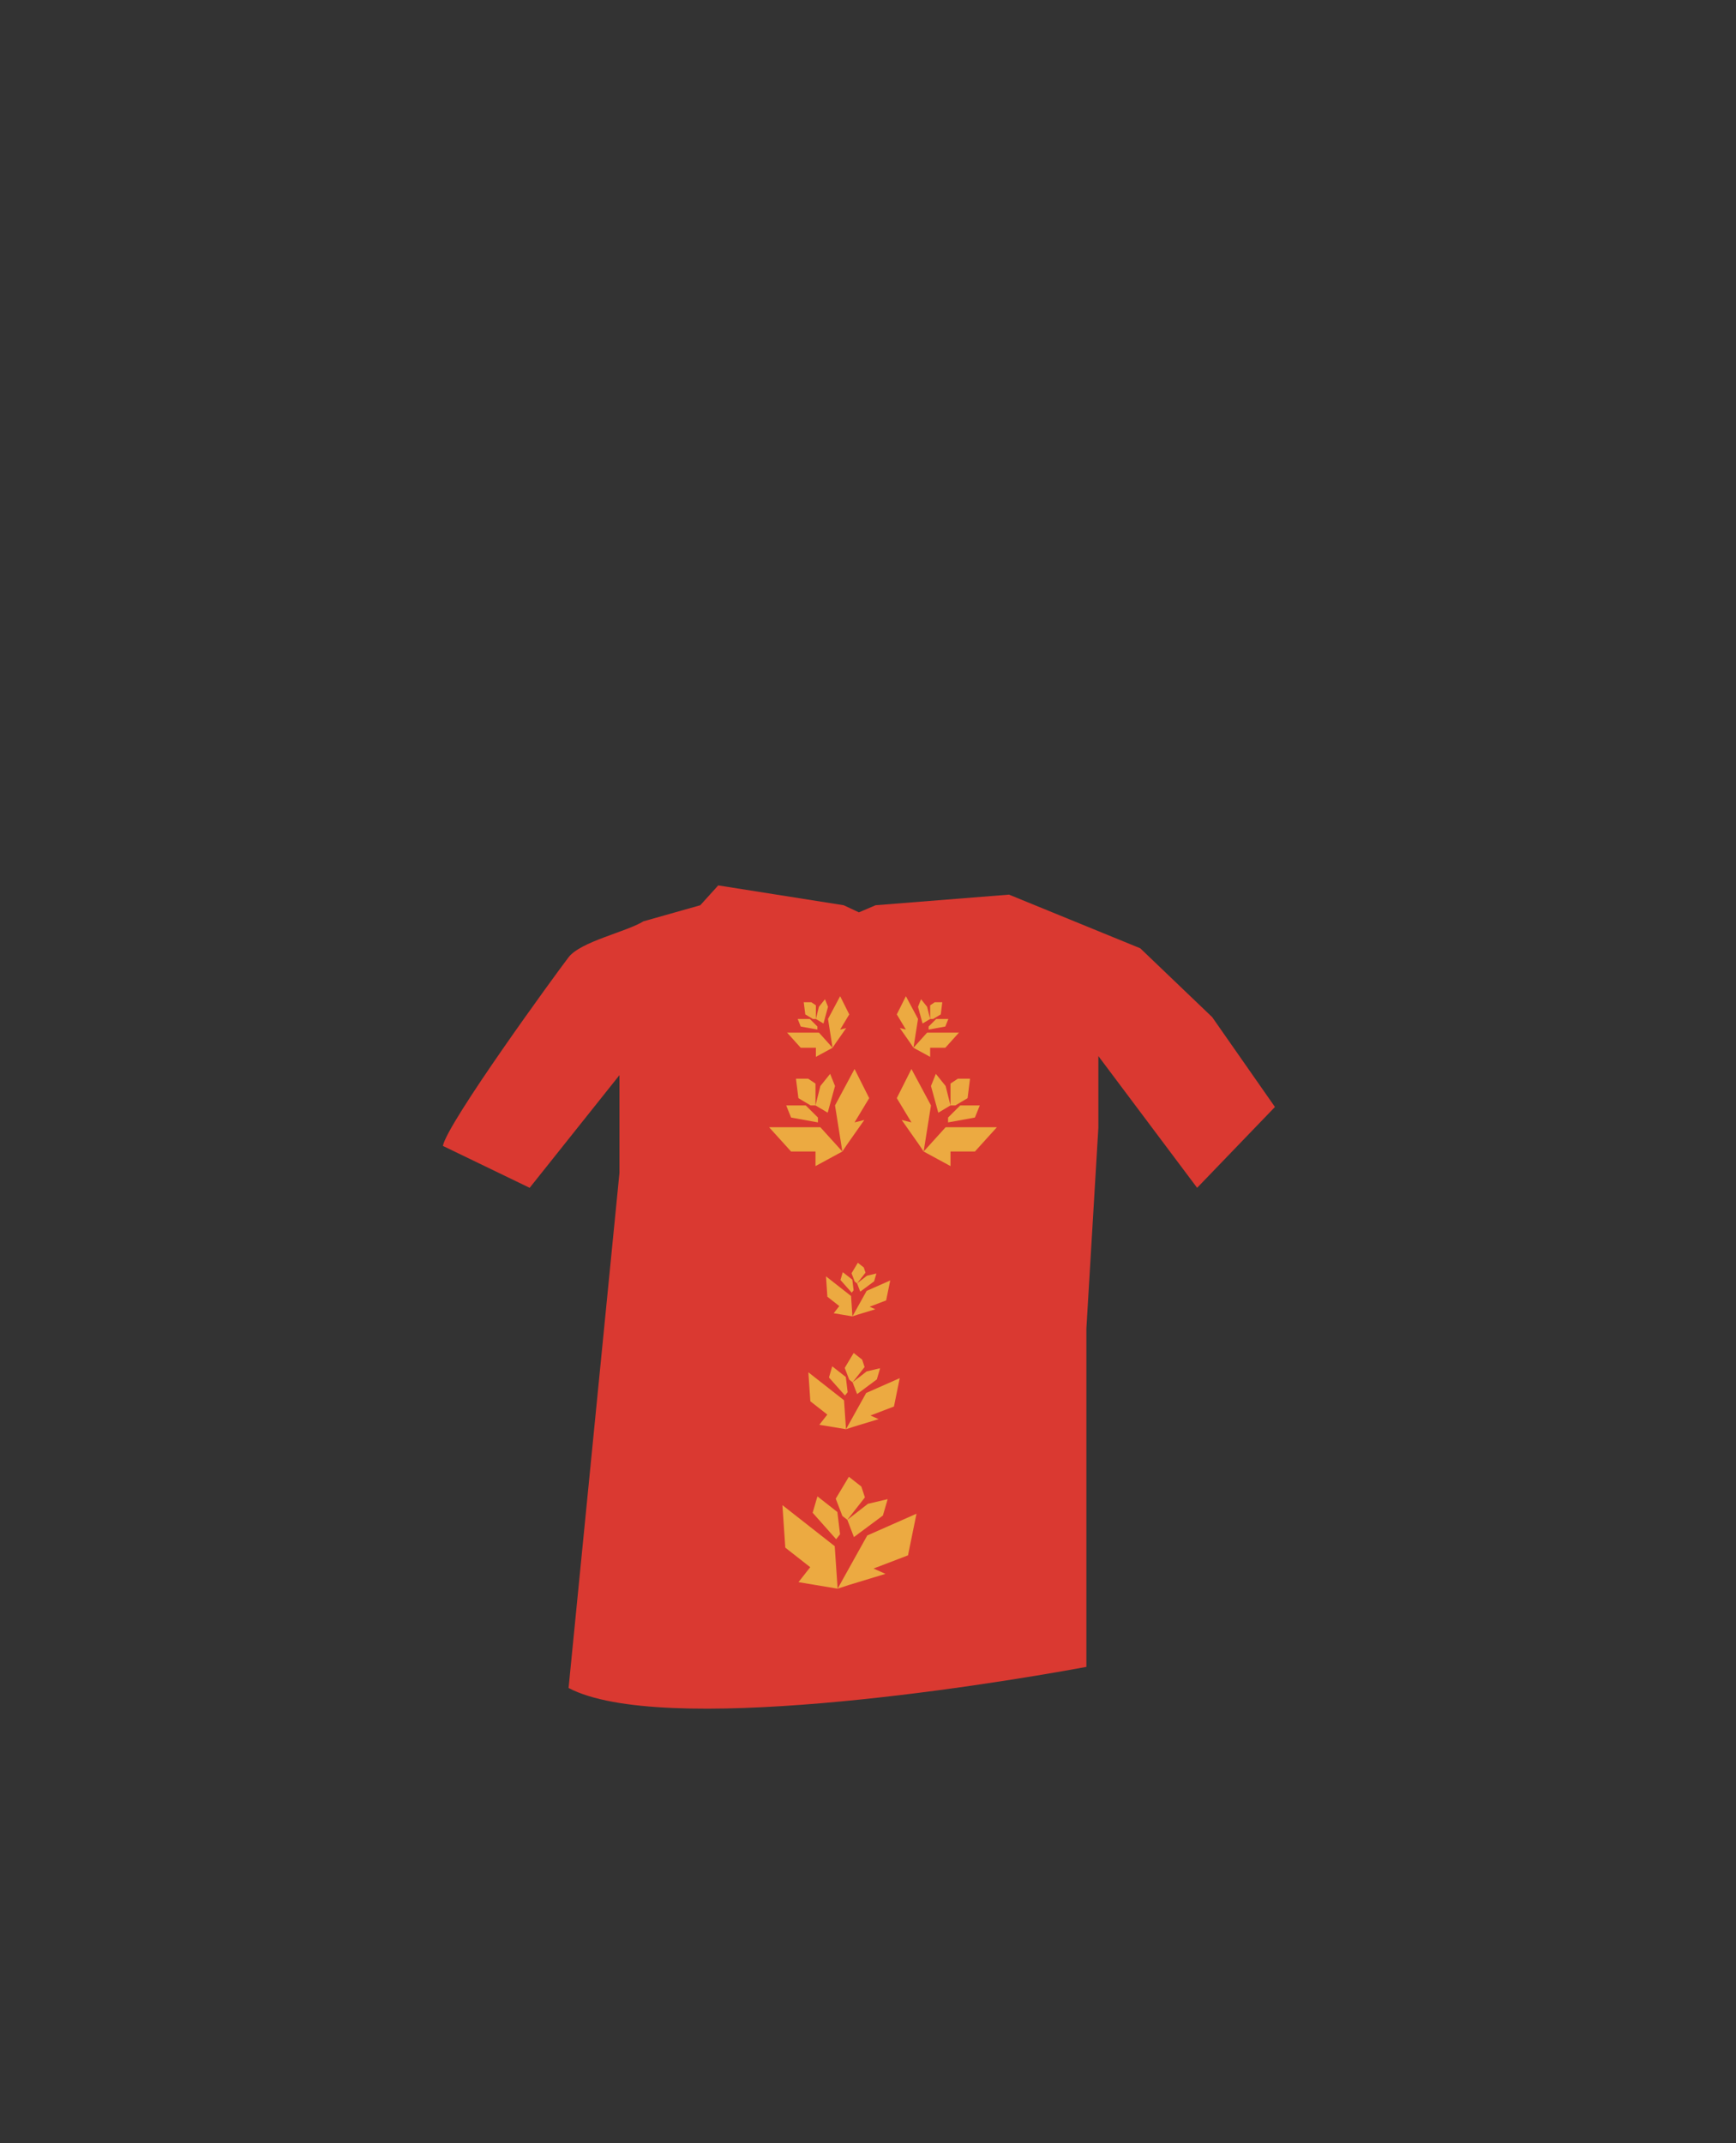 <svg id="fde7d410-4364-4469-a33e-92bff2d9309d" data-name="Layer 1" xmlns="http://www.w3.org/2000/svg" viewBox="0 0 290 357.9"><rect x="0" y="0" width="290" height="357.9" fill="#333333" stroke="none"/><title>baby</title><path d="M139.145,201.629a.323.323,0,1,1-.323-.323A.324.324,0,0,1,139.145,201.629Z" fill="#ddccb2"/><path d="M106.731,172.537a19.777,19.777,0,0,1,3.473-.86,2.132,2.132,0,1,1,.603,4.221,13.971,13.971,0,0,0-3.753,1.075l-2.04-3.773a2.406,2.406,0,0,1,1.718-.663Z" fill="#ffecd0"/><path d="M96.557,171.778q1.233-1.17,2.465-2.344a2.303,2.303,0,0,1-.373-.081c-.704.791-1.393,1.603-2.092,2.425Z" fill="#fff"/><path d="M162.443,172.745a2.158,2.158,0,0,1-.594.084,2.133,2.133,0,0,1-2.056-1.566l-.917-3.057.023-.007c-.019-.041-.039-.082-.058-.123-.552-1.202-.437-2.609-.655-3.913l.013-.06-.021.002-.307-2.762a2.331,2.331,0,0,1-.016-.266,2.132,2.132,0,0,1,3.281-1.796,4.597,4.597,0,0,1,.853-1.943c3.024-3.813,10.859-1.526,13.601,1.755a5.178,5.178,0,0,1,1.065,1.838,1.681,1.681,0,0,1,1.515.191c1.179.84,1.494,2.58,1.369,4.282a3.881,3.881,0,0,1,1.841,1.43c.588,1.09.364,2.468.283,3.704-.268,4.075-2.635,4.695-6.067,5.891a7.28,7.28,0,0,1-2.886.333v.411h-2.173a2.125,2.125,0,0,1-1.499-.616c-.435.178-.885.385-1.334.556v.721a2.132,2.132,0,0,1-4.246.271l-.301-2.104c-.209-1.09-.442-2.178-.714-3.256Zm15.025-2.191a18.83,18.83,0,0,1-1.346,1.414,2.615,2.615,0,0,0,1.412-.706C177.7,171.083,177.558,170.816,177.468,170.554Zm-3.342-4.13-.099.039c.036-.009.072-.018.109-.025Z" fill="#fff"/><path d="M176.927,175.279a2.651,2.651,0,0,1,.582-.513l1.591-.954,2.139-1.223a2.132,2.132,0,0,1,2.245,3.625l-1.834,1.223-.02-.03-.042.069q-1.117.639-2.235,1.279a2.087,2.087,0,0,1-2.908-.793,1.985,1.985,0,0,1,.482-2.683Z" fill="#d0d1d1"/><path d="M176.001,156.387a2.088,2.088,0,0,1-2.636,1.464l-2.031-.585c-3.334-.509-6.782.79-10.115,1.267a2.132,2.132,0,0,1-.603-4.221c3.962-.566,7.601-1.763,11.607-1.216l2.314.656a2.088,2.088,0,0,1,1.464,2.635Z" fill="#d0d1d1"/><path d="M144.611,229.899a2.132,2.132,0,1,1,2.132,2.132A2.132,2.132,0,0,1,144.611,229.899Z" fill="#d0d1d1"/><path d="M140.944,151.167l-20.963-3.313-3,3.313-9.5,2.687c-2.871,1.773-10.473,3.366-12.5,6s-20.24,27.616-21,31.5l14.5,7,15-18.816v16.316l-8.5,86.024c15.402,8.106,68.261-.146,86.5-3.524v-56.5l2-33.5v-12l16.5,22,13-13.5-10.481-15-12.019-11.5-21.926-8.96-22.291,1.773-2.783,1.187Z" fill="#da3931"/><path d="M135.787,170.155l-1.266-.76-.254-2.027h1.267l.76.507v2.28l.507-2.027,1.013-1.266.507,1.266-.76,2.787-1.267-.76Z" fill="#ecaa41"/><path d="M133.254,170.155h2.027l1.266,1.266v.507l-2.786-.507Z" fill="#ecaa41"/><path d="M131.481,172.435h5.32l2.279,2.533-.759-4.813,2.026-3.8,1.52,3.04-1.52,2.533,1.013-.253-1.773,2.533-.507.76-2.786,1.52v-1.52h-2.533Z" fill="#ecaa41"/><path d="M142.777,214.001l-.528-1.379,1.051-1.751.997.781.286.868-1.407,1.794,1.649-1.282,1.579-.372-.383,1.309-2.317,1.724-.528-1.379Z" fill="#ecaa41"/><path d="M140.784,212.439l1.595,1.251.215,1.778-.313.399-1.88-2.118Z" fill="#ecaa41"/><path d="M137.982,213.138l4.186,3.283.231,3.4,2.372-4.257,3.939-1.74-.679,3.33-2.759,1.056.953.426-2.958.899-.868.286-3.13-.523.937-1.196-1.993-1.563Z" fill="#ecaa41"/><path d="M140.714,253.144l-1.102-2.88,2.194-3.656,2.081,1.632.596,1.811-2.936,3.746,3.442-2.677,3.297-.776-.799,2.734-4.838,3.599-1.102-2.88Z" fill="#ecaa41"/><path d="M136.552,249.881l3.33,2.611.449,3.712-.652.833-3.926-4.422Z" fill="#ecaa41"/><path d="M130.702,251.344l8.74,6.852.483,7.099,4.951-8.887,8.224-3.632-1.418,6.952-5.76,2.204,1.991.889-6.177,1.878-1.811.596-6.536-1.092,1.958-2.497-4.162-3.263Z" fill="#ecaa41"/><path d="M141.862,230.39l-.751-1.963,1.495-2.492,1.418,1.112.406,1.235-2.001,2.552,2.346-1.824,2.246-.529-.544,1.863-3.297,2.453-.751-1.963Z" fill="#ecaa41"/><path d="M139.025,228.166l2.269,1.779.307,2.53-.445.567-2.675-3.013Z" fill="#ecaa41"/><path d="M135.039,229.161l5.956,4.67.329,4.837,3.374-6.056,5.604-2.475-.966,4.737-3.926,1.502,1.357.606-4.209,1.28-1.234.406-4.454-.744,1.334-1.702-2.836-2.224Z" fill="#ecaa41"/><path d="M135.413,184.594l-2.039-1.216-.407-3.243h2.038l1.224.811v3.648l.815-3.243,1.631-2.026.816,2.026-1.223,4.459-2.039-1.216Z" fill="#ecaa41"/><path d="M131.335,184.594h3.263l2.039,2.026v.811l-4.486-.811Z" fill="#ecaa41"/><path d="M128.481,188.24h8.563l3.67,4.053-1.223-7.7,3.262-6.08,2.447,4.864-2.447,4.053,1.631-.406-2.854,4.054-.816,1.215-4.485,2.432v-2.432h-4.078Z" fill="#ecaa41"/><path d="M159.597,184.594l2.039-1.216.407-3.243h-2.039l-1.223.811v3.648l-.815-3.243-1.632-2.026-.815,2.026,1.223,4.459,2.039-1.216Z" fill="#ecaa41"/><path d="M163.674,184.594h-3.262l-2.039,2.026v.811l4.486-.811Z" fill="#ecaa41"/><path d="M166.529,188.24h-8.563l-3.67,4.053,1.223-7.7-3.262-6.08-2.447,4.864,2.447,4.053-1.631-.406,2.854,4.054.816,1.215,4.485,2.432v-2.432h4.078Z" fill="#ecaa41"/><path d="M155.89,170.155l1.266-.76.253-2.027h-1.266l-.76.507v2.28l-.507-2.027-1.013-1.266-.507,1.266.76,2.787,1.267-.76Z" fill="#ecaa41"/><path d="M158.423,170.155h-2.027l-1.266,1.266v.507l2.786-.507Z" fill="#ecaa41"/><path d="M160.196,172.435h-5.32l-2.28,2.533.76-4.813-2.026-3.8-1.52,3.04,1.52,2.533-1.013-.253,1.773,2.533.506.76,2.787,1.52v-1.52h2.533Z" fill="#ecaa41"/></svg>